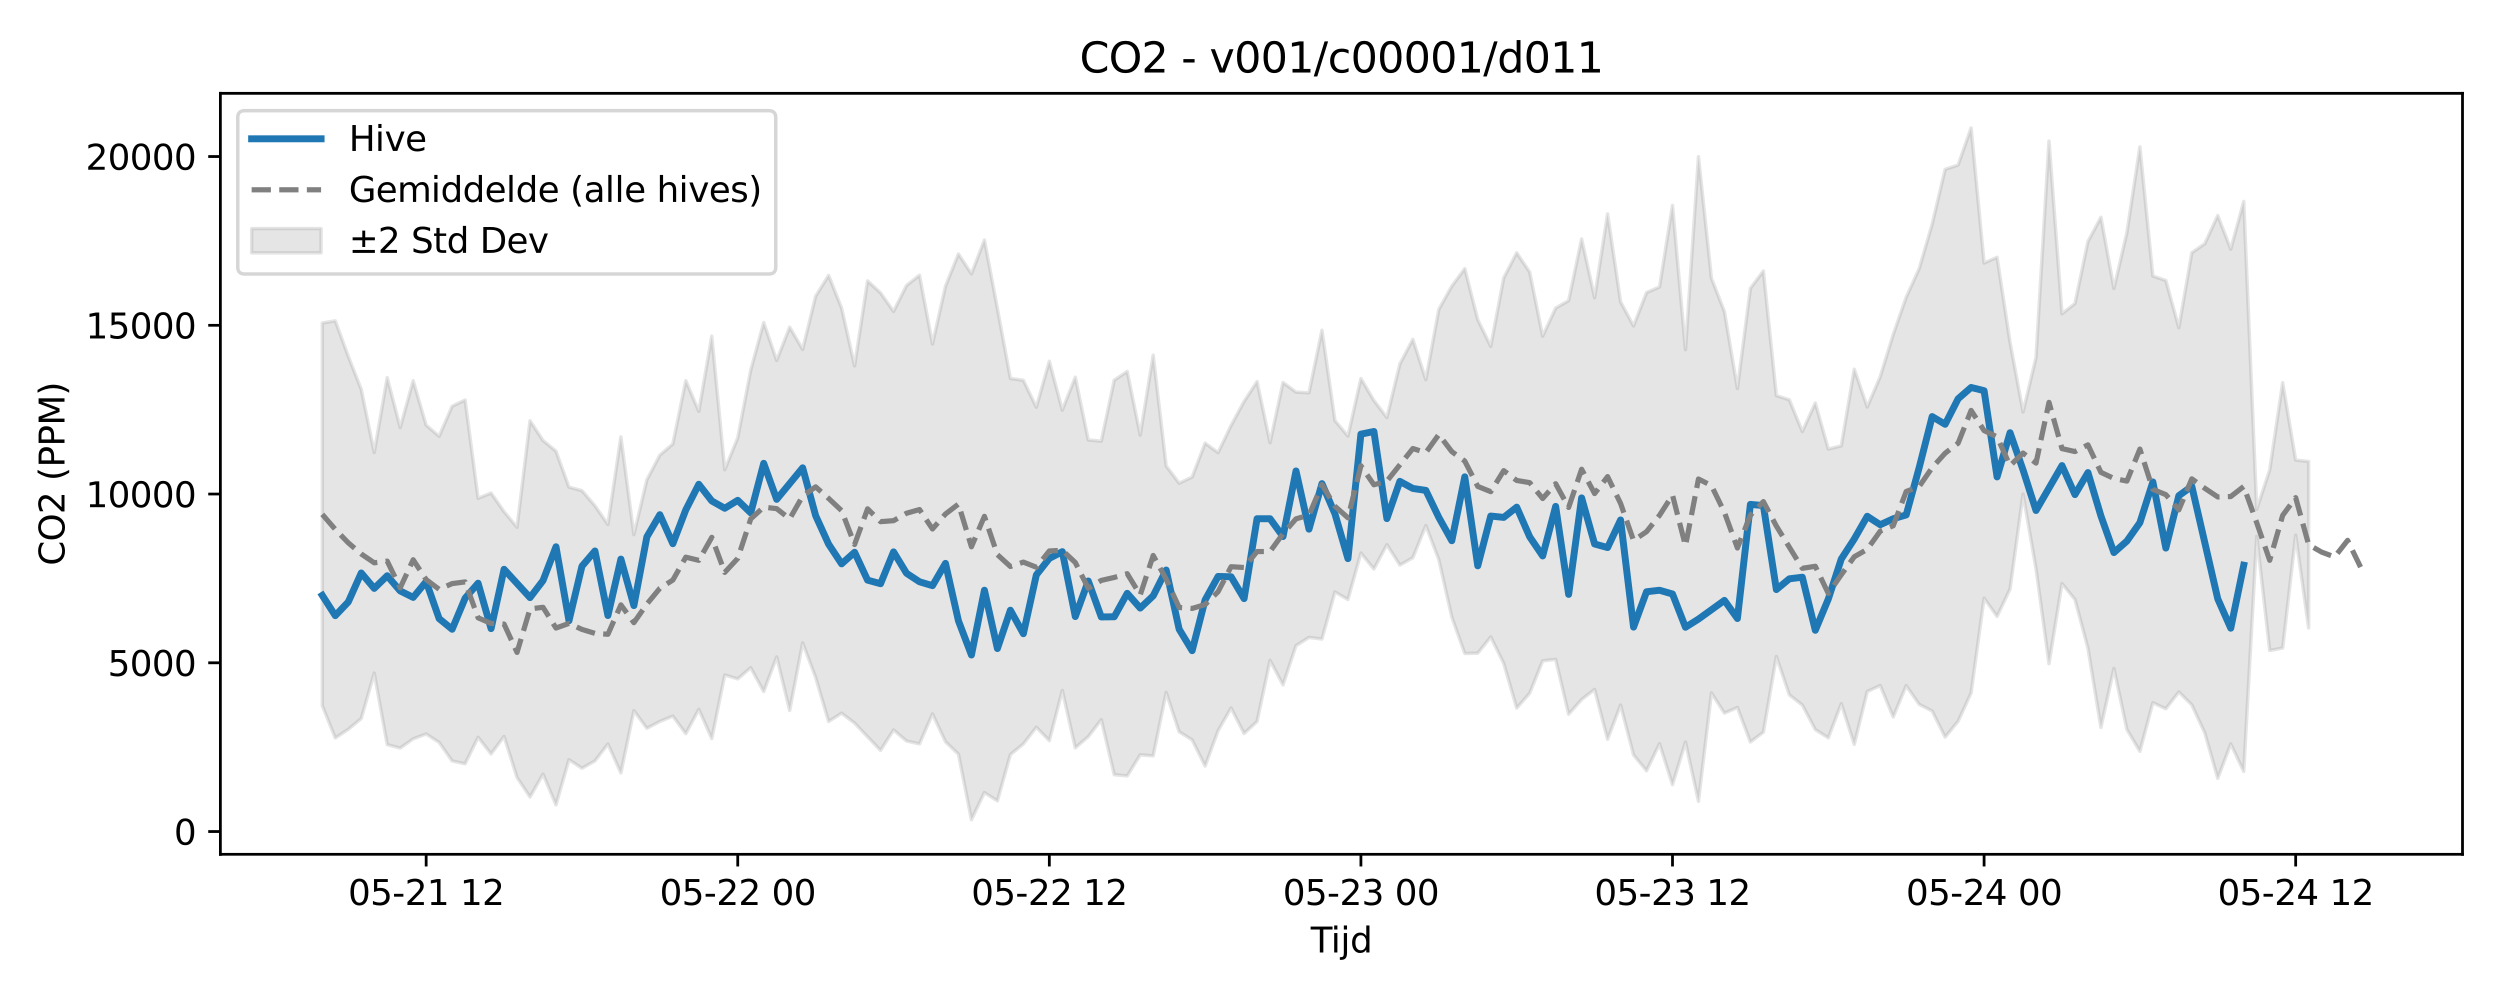 <?xml version="1.0" encoding="utf-8" standalone="no"?>
<!DOCTYPE svg PUBLIC "-//W3C//DTD SVG 1.1//EN"
  "http://www.w3.org/Graphics/SVG/1.1/DTD/svg11.dtd">
<svg xmlns:xlink="http://www.w3.org/1999/xlink" width="720pt" height="288pt" viewBox="0 0 720 288" xmlns="http://www.w3.org/2000/svg" version="1.1">
 <defs>
  <style type="text/css">*{stroke-linejoin: round; stroke-linecap: butt}</style>
 </defs>
 <g id="figure_1">
  <g id="patch_1">
   <path d="M 0 288 
L 720 288 
L 720 0 
L 0 0 
z
" style="fill: #ffffff"/>
  </g>
  <g id="axes_1">
   <g id="patch_2">
    <path d="M 63.47 246.04 
L 709.2 246.04 
L 709.2 26.88 
L 63.47 26.88 
z
" style="fill: #ffffff"/>
   </g>
   <g id="FillBetweenPolyCollection_1">
    <defs>
     <path id="m63f6519468" d="M 92.821 -194.973 
L 92.821 -84.756 
L 96.56 -75.468 
L 100.299 -77.952 
L 104.038 -81.058 
L 107.777 -94.149 
L 111.516 -73.542 
L 115.256 -72.555 
L 118.995 -75.218 
L 122.734 -76.604 
L 126.473 -74.199 
L 130.212 -68.845 
L 133.951 -68.032 
L 137.69 -75.665 
L 141.429 -70.867 
L 145.168 -75.906 
L 148.907 -64.073 
L 152.646 -58.462 
L 156.385 -65.054 
L 160.124 -56.195 
L 163.863 -69.205 
L 167.602 -66.748 
L 171.341 -68.847 
L 175.08 -73.712 
L 178.819 -65.401 
L 182.558 -83.332 
L 186.297 -78.259 
L 190.036 -80.224 
L 193.775 -81.755 
L 197.514 -76.712 
L 201.253 -83.704 
L 204.992 -75.28 
L 208.731 -93.603 
L 212.47 -92.474 
L 216.209 -95.704 
L 219.948 -88.832 
L 223.687 -98.805 
L 227.426 -83.381 
L 231.165 -102.851 
L 234.904 -92.892 
L 238.643 -80.215 
L 242.382 -82.6 
L 246.121 -79.746 
L 249.861 -75.806 
L 253.6 -71.879 
L 257.339 -77.77 
L 261.078 -74.588 
L 264.817 -73.757 
L 268.556 -82.393 
L 272.295 -74.367 
L 276.034 -70.794 
L 279.773 -51.922 
L 283.512 -59.736 
L 287.251 -57.352 
L 290.99 -70.682 
L 294.729 -73.752 
L 298.468 -78.546 
L 302.207 -74.696 
L 305.946 -89.16 
L 309.685 -72.623 
L 313.424 -75.848 
L 317.163 -80.729 
L 320.902 -64.885 
L 324.641 -64.534 
L 328.38 -70.606 
L 332.119 -70.311 
L 335.858 -88.585 
L 339.597 -77.234 
L 343.336 -74.918 
L 347.075 -67.379 
L 350.814 -77.561 
L 354.553 -84.107 
L 358.292 -76.758 
L 362.031 -80.193 
L 365.77 -97.823 
L 369.509 -90.753 
L 373.248 -102.062 
L 376.987 -104.413 
L 380.726 -103.967 
L 384.465 -117.516 
L 388.205 -115.334 
L 391.944 -128.72 
L 395.683 -124.115 
L 399.422 -131.13 
L 403.161 -125.253 
L 406.9 -127.374 
L 410.639 -136.649 
L 414.378 -126.833 
L 418.117 -110.297 
L 421.856 -99.789 
L 425.595 -99.887 
L 429.334 -104.56 
L 433.073 -96.937 
L 436.812 -84.067 
L 440.551 -88.368 
L 444.29 -97.671 
L 448.029 -98.095 
L 451.768 -82.301 
L 455.507 -86.532 
L 459.246 -89.443 
L 462.985 -75.077 
L 466.724 -84.943 
L 470.463 -70.569 
L 474.202 -66.021 
L 477.941 -73.811 
L 481.68 -61.994 
L 485.419 -74.276 
L 489.158 -57.217 
L 492.897 -88.426 
L 496.636 -82.622 
L 500.375 -84.246 
L 504.114 -74.307 
L 507.853 -77.131 
L 511.592 -98.934 
L 515.331 -87.881 
L 519.07 -84.935 
L 522.809 -77.892 
L 526.549 -75.486 
L 530.288 -85.343 
L 534.027 -73.614 
L 537.766 -88.835 
L 541.505 -90.568 
L 545.244 -81.504 
L 548.983 -90.526 
L 552.722 -85.151 
L 556.461 -83.223 
L 560.2 -75.711 
L 563.939 -80.262 
L 567.678 -88.435 
L 571.417 -115.727 
L 575.156 -110.481 
L 578.895 -118.349 
L 582.634 -145.697 
L 586.373 -124.224 
L 590.112 -96.854 
L 593.851 -119.948 
L 597.59 -115.328 
L 601.329 -101.324 
L 605.068 -78.5 
L 608.807 -95.487 
L 612.546 -77.907 
L 616.285 -71.615 
L 620.024 -85.613 
L 623.763 -83.876 
L 627.502 -88.714 
L 631.241 -84.982 
L 634.98 -76.927 
L 638.719 -63.832 
L 642.458 -73.745 
L 646.197 -65.823 
L 649.936 -133.542 
L 653.675 -100.646 
L 657.414 -101.374 
L 661.154 -133.858 
L 664.893 -107.131 
L 664.893 -155.112 
L 664.893 -155.112 
L 661.154 -155.484 
L 657.414 -177.791 
L 653.675 -152.628 
L 649.936 -141.335 
L 646.197 -229.975 
L 642.458 -216.24 
L 638.719 -225.922 
L 634.98 -217.811 
L 631.241 -215.208 
L 627.502 -193.611 
L 623.763 -207.219 
L 620.024 -208.5 
L 616.285 -245.71 
L 612.546 -220.992 
L 608.807 -204.922 
L 605.068 -225.43 
L 601.329 -218.44 
L 597.59 -200.582 
L 593.851 -197.637 
L 590.112 -247.381 
L 586.373 -185.048 
L 582.634 -169.343 
L 578.895 -189.403 
L 575.156 -213.897 
L 571.417 -212.252 
L 567.678 -251.158 
L 563.939 -240.471 
L 560.2 -239.238 
L 556.461 -223.418 
L 552.722 -210.61 
L 548.983 -202.378 
L 545.244 -191.649 
L 541.505 -179.508 
L 537.766 -170.775 
L 534.027 -181.683 
L 530.288 -159.59 
L 526.549 -158.675 
L 522.809 -171.934 
L 519.07 -163.715 
L 515.331 -172.85 
L 511.592 -174.068 
L 507.853 -209.95 
L 504.114 -204.952 
L 500.375 -176.105 
L 496.636 -198.254 
L 492.897 -207.861 
L 489.158 -242.881 
L 485.419 -187.279 
L 481.68 -228.859 
L 477.941 -205.356 
L 474.202 -203.739 
L 470.463 -194.116 
L 466.724 -201.096 
L 462.985 -226.389 
L 459.246 -202.268 
L 455.507 -219.178 
L 451.768 -201.416 
L 448.029 -199.268 
L 444.29 -191.182 
L 440.551 -209.63 
L 436.812 -215.194 
L 433.073 -207.966 
L 429.334 -188.249 
L 425.595 -195.934 
L 421.856 -210.632 
L 418.117 -205.586 
L 414.378 -198.877 
L 410.639 -178.644 
L 406.9 -190.266 
L 403.161 -183.154 
L 399.422 -167.751 
L 395.683 -172.658 
L 391.944 -178.978 
L 388.205 -162.413 
L 384.465 -166.862 
L 380.726 -192.885 
L 376.987 -174.883 
L 373.248 -175.073 
L 369.509 -177.836 
L 365.77 -160.501 
L 362.031 -178.107 
L 358.292 -172.365 
L 354.553 -165.47 
L 350.814 -157.635 
L 347.075 -160.382 
L 343.336 -150.612 
L 339.597 -148.842 
L 335.858 -153.807 
L 332.119 -185.73 
L 328.38 -162.692 
L 324.641 -181.012 
L 320.902 -178.515 
L 317.163 -160.952 
L 313.424 -161.293 
L 309.685 -179.355 
L 305.946 -169.874 
L 302.207 -183.955 
L 298.468 -170.736 
L 294.729 -178.473 
L 290.99 -179.017 
L 287.251 -199.168 
L 283.512 -218.86 
L 279.773 -209.129 
L 276.034 -214.854 
L 272.295 -205.565 
L 268.556 -188.914 
L 264.817 -208.742 
L 261.078 -205.779 
L 257.339 -198.317 
L 253.6 -203.648 
L 249.861 -207.104 
L 246.121 -182.628 
L 242.382 -199.283 
L 238.643 -208.687 
L 234.904 -202.689 
L 231.165 -187.372 
L 227.426 -193.764 
L 223.687 -184.204 
L 219.948 -195.085 
L 216.209 -181.394 
L 212.47 -161.899 
L 208.731 -152.706 
L 204.992 -191.201 
L 201.253 -169.536 
L 197.514 -178.365 
L 193.775 -160.133 
L 190.036 -156.906 
L 186.297 -149.807 
L 182.558 -134.011 
L 178.819 -162.186 
L 175.08 -136.946 
L 171.341 -142.347 
L 167.602 -146.705 
L 163.863 -147.706 
L 160.124 -158.059 
L 156.385 -161.144 
L 152.646 -166.823 
L 148.907 -136.149 
L 145.168 -140.635 
L 141.429 -146.012 
L 137.69 -144.485 
L 133.951 -172.794 
L 130.212 -171.001 
L 126.473 -162.354 
L 122.734 -165.541 
L 118.995 -178.362 
L 115.256 -164.849 
L 111.516 -179.256 
L 107.777 -157.674 
L 104.038 -175.871 
L 100.299 -185.392 
L 96.56 -195.61 
L 92.821 -194.973 
z
" style="stroke: #808080; stroke-opacity: 0.2"/>
    </defs>
    <g clip-path="url(#p4abcf467e9)">
     <use xlink:href="#m63f6519468" x="0" y="288" style="fill: #808080; fill-opacity: 0.2; stroke: #808080; stroke-opacity: 0.2"/>
    </g>
   </g>
   <g id="matplotlib.axis_1">
    <g id="xtick_1">
     <g id="line2d_1">
      <defs>
       <path id="m2a7622003c" d="M 0 0 
L 0 3.5 
" style="stroke: #000000; stroke-width: 0.8"/>
      </defs>
      <g>
       <use xlink:href="#m2a7622003c" x="122.734" y="246.04" style="stroke: #000000; stroke-width: 0.8"/>
      </g>
     </g>
     <g id="text_1">
      <!-- 05-21 12 -->
      <g transform="translate(100.253 260.638) scale(0.1 -0.1)">
       <defs>
        <path id="DejaVuSans-30" d="M 2034 4250 
Q 1547 4250 1301 3770 
Q 1056 3291 1056 2328 
Q 1056 1369 1301 889 
Q 1547 409 2034 409 
Q 2525 409 2770 889 
Q 3016 1369 3016 2328 
Q 3016 3291 2770 3770 
Q 2525 4250 2034 4250 
z
M 2034 4750 
Q 2819 4750 3233 4129 
Q 3647 3509 3647 2328 
Q 3647 1150 3233 529 
Q 2819 -91 2034 -91 
Q 1250 -91 836 529 
Q 422 1150 422 2328 
Q 422 3509 836 4129 
Q 1250 4750 2034 4750 
z
" transform="scale(0.016)"/>
        <path id="DejaVuSans-35" d="M 691 4666 
L 3169 4666 
L 3169 4134 
L 1269 4134 
L 1269 2991 
Q 1406 3038 1543 3061 
Q 1681 3084 1819 3084 
Q 2600 3084 3056 2656 
Q 3513 2228 3513 1497 
Q 3513 744 3044 326 
Q 2575 -91 1722 -91 
Q 1428 -91 1123 -41 
Q 819 9 494 109 
L 494 744 
Q 775 591 1075 516 
Q 1375 441 1709 441 
Q 2250 441 2565 725 
Q 2881 1009 2881 1497 
Q 2881 1984 2565 2268 
Q 2250 2553 1709 2553 
Q 1456 2553 1204 2497 
Q 953 2441 691 2322 
L 691 4666 
z
" transform="scale(0.016)"/>
        <path id="DejaVuSans-2d" d="M 313 2009 
L 1997 2009 
L 1997 1497 
L 313 1497 
L 313 2009 
z
" transform="scale(0.016)"/>
        <path id="DejaVuSans-32" d="M 1228 531 
L 3431 531 
L 3431 0 
L 469 0 
L 469 531 
Q 828 903 1448 1529 
Q 2069 2156 2228 2338 
Q 2531 2678 2651 2914 
Q 2772 3150 2772 3378 
Q 2772 3750 2511 3984 
Q 2250 4219 1831 4219 
Q 1534 4219 1204 4116 
Q 875 4013 500 3803 
L 500 4441 
Q 881 4594 1212 4672 
Q 1544 4750 1819 4750 
Q 2544 4750 2975 4387 
Q 3406 4025 3406 3419 
Q 3406 3131 3298 2873 
Q 3191 2616 2906 2266 
Q 2828 2175 2409 1742 
Q 1991 1309 1228 531 
z
" transform="scale(0.016)"/>
        <path id="DejaVuSans-31" d="M 794 531 
L 1825 531 
L 1825 4091 
L 703 3866 
L 703 4441 
L 1819 4666 
L 2450 4666 
L 2450 531 
L 3481 531 
L 3481 0 
L 794 0 
L 794 531 
z
" transform="scale(0.016)"/>
        <path id="DejaVuSans-20" transform="scale(0.016)"/>
       </defs>
       <use xlink:href="#DejaVuSans-30"/>
       <use xlink:href="#DejaVuSans-35" transform="translate(63.623 0)"/>
       <use xlink:href="#DejaVuSans-2d" transform="translate(127.246 0)"/>
       <use xlink:href="#DejaVuSans-32" transform="translate(163.33 0)"/>
       <use xlink:href="#DejaVuSans-31" transform="translate(226.953 0)"/>
       <use xlink:href="#DejaVuSans-20" transform="translate(290.576 0)"/>
       <use xlink:href="#DejaVuSans-31" transform="translate(322.363 0)"/>
       <use xlink:href="#DejaVuSans-32" transform="translate(385.986 0)"/>
      </g>
     </g>
    </g>
    <g id="xtick_2">
     <g id="line2d_2">
      <g>
       <use xlink:href="#m2a7622003c" x="212.47" y="246.04" style="stroke: #000000; stroke-width: 0.8"/>
      </g>
     </g>
     <g id="text_2">
      <!-- 05-22 00 -->
      <g transform="translate(189.99 260.638) scale(0.1 -0.1)">
       <use xlink:href="#DejaVuSans-30"/>
       <use xlink:href="#DejaVuSans-35" transform="translate(63.623 0)"/>
       <use xlink:href="#DejaVuSans-2d" transform="translate(127.246 0)"/>
       <use xlink:href="#DejaVuSans-32" transform="translate(163.33 0)"/>
       <use xlink:href="#DejaVuSans-32" transform="translate(226.953 0)"/>
       <use xlink:href="#DejaVuSans-20" transform="translate(290.576 0)"/>
       <use xlink:href="#DejaVuSans-30" transform="translate(322.363 0)"/>
       <use xlink:href="#DejaVuSans-30" transform="translate(385.986 0)"/>
      </g>
     </g>
    </g>
    <g id="xtick_3">
     <g id="line2d_3">
      <g>
       <use xlink:href="#m2a7622003c" x="302.207" y="246.04" style="stroke: #000000; stroke-width: 0.8"/>
      </g>
     </g>
     <g id="text_3">
      <!-- 05-22 12 -->
      <g transform="translate(279.726 260.638) scale(0.1 -0.1)">
       <use xlink:href="#DejaVuSans-30"/>
       <use xlink:href="#DejaVuSans-35" transform="translate(63.623 0)"/>
       <use xlink:href="#DejaVuSans-2d" transform="translate(127.246 0)"/>
       <use xlink:href="#DejaVuSans-32" transform="translate(163.33 0)"/>
       <use xlink:href="#DejaVuSans-32" transform="translate(226.953 0)"/>
       <use xlink:href="#DejaVuSans-20" transform="translate(290.576 0)"/>
       <use xlink:href="#DejaVuSans-31" transform="translate(322.363 0)"/>
       <use xlink:href="#DejaVuSans-32" transform="translate(385.986 0)"/>
      </g>
     </g>
    </g>
    <g id="xtick_4">
     <g id="line2d_4">
      <g>
       <use xlink:href="#m2a7622003c" x="391.944" y="246.04" style="stroke: #000000; stroke-width: 0.8"/>
      </g>
     </g>
     <g id="text_4">
      <!-- 05-23 00 -->
      <g transform="translate(369.463 260.638) scale(0.1 -0.1)">
       <defs>
        <path id="DejaVuSans-33" d="M 2597 2516 
Q 3050 2419 3304 2112 
Q 3559 1806 3559 1356 
Q 3559 666 3084 287 
Q 2609 -91 1734 -91 
Q 1441 -91 1130 -33 
Q 819 25 488 141 
L 488 750 
Q 750 597 1062 519 
Q 1375 441 1716 441 
Q 2309 441 2620 675 
Q 2931 909 2931 1356 
Q 2931 1769 2642 2001 
Q 2353 2234 1838 2234 
L 1294 2234 
L 1294 2753 
L 1863 2753 
Q 2328 2753 2575 2939 
Q 2822 3125 2822 3475 
Q 2822 3834 2567 4026 
Q 2313 4219 1838 4219 
Q 1578 4219 1281 4162 
Q 984 4106 628 3988 
L 628 4550 
Q 988 4650 1302 4700 
Q 1616 4750 1894 4750 
Q 2613 4750 3031 4423 
Q 3450 4097 3450 3541 
Q 3450 3153 3228 2886 
Q 3006 2619 2597 2516 
z
" transform="scale(0.016)"/>
       </defs>
       <use xlink:href="#DejaVuSans-30"/>
       <use xlink:href="#DejaVuSans-35" transform="translate(63.623 0)"/>
       <use xlink:href="#DejaVuSans-2d" transform="translate(127.246 0)"/>
       <use xlink:href="#DejaVuSans-32" transform="translate(163.33 0)"/>
       <use xlink:href="#DejaVuSans-33" transform="translate(226.953 0)"/>
       <use xlink:href="#DejaVuSans-20" transform="translate(290.576 0)"/>
       <use xlink:href="#DejaVuSans-30" transform="translate(322.363 0)"/>
       <use xlink:href="#DejaVuSans-30" transform="translate(385.986 0)"/>
      </g>
     </g>
    </g>
    <g id="xtick_5">
     <g id="line2d_5">
      <g>
       <use xlink:href="#m2a7622003c" x="481.68" y="246.04" style="stroke: #000000; stroke-width: 0.8"/>
      </g>
     </g>
     <g id="text_5">
      <!-- 05-23 12 -->
      <g transform="translate(459.2 260.638) scale(0.1 -0.1)">
       <use xlink:href="#DejaVuSans-30"/>
       <use xlink:href="#DejaVuSans-35" transform="translate(63.623 0)"/>
       <use xlink:href="#DejaVuSans-2d" transform="translate(127.246 0)"/>
       <use xlink:href="#DejaVuSans-32" transform="translate(163.33 0)"/>
       <use xlink:href="#DejaVuSans-33" transform="translate(226.953 0)"/>
       <use xlink:href="#DejaVuSans-20" transform="translate(290.576 0)"/>
       <use xlink:href="#DejaVuSans-31" transform="translate(322.363 0)"/>
       <use xlink:href="#DejaVuSans-32" transform="translate(385.986 0)"/>
      </g>
     </g>
    </g>
    <g id="xtick_6">
     <g id="line2d_6">
      <g>
       <use xlink:href="#m2a7622003c" x="571.417" y="246.04" style="stroke: #000000; stroke-width: 0.8"/>
      </g>
     </g>
     <g id="text_6">
      <!-- 05-24 00 -->
      <g transform="translate(548.936 260.638) scale(0.1 -0.1)">
       <defs>
        <path id="DejaVuSans-34" d="M 2419 4116 
L 825 1625 
L 2419 1625 
L 2419 4116 
z
M 2253 4666 
L 3047 4666 
L 3047 1625 
L 3713 1625 
L 3713 1100 
L 3047 1100 
L 3047 0 
L 2419 0 
L 2419 1100 
L 313 1100 
L 313 1709 
L 2253 4666 
z
" transform="scale(0.016)"/>
       </defs>
       <use xlink:href="#DejaVuSans-30"/>
       <use xlink:href="#DejaVuSans-35" transform="translate(63.623 0)"/>
       <use xlink:href="#DejaVuSans-2d" transform="translate(127.246 0)"/>
       <use xlink:href="#DejaVuSans-32" transform="translate(163.33 0)"/>
       <use xlink:href="#DejaVuSans-34" transform="translate(226.953 0)"/>
       <use xlink:href="#DejaVuSans-20" transform="translate(290.576 0)"/>
       <use xlink:href="#DejaVuSans-30" transform="translate(322.363 0)"/>
       <use xlink:href="#DejaVuSans-30" transform="translate(385.986 0)"/>
      </g>
     </g>
    </g>
    <g id="xtick_7">
     <g id="line2d_7">
      <g>
       <use xlink:href="#m2a7622003c" x="661.154" y="246.04" style="stroke: #000000; stroke-width: 0.8"/>
      </g>
     </g>
     <g id="text_7">
      <!-- 05-24 12 -->
      <g transform="translate(638.673 260.638) scale(0.1 -0.1)">
       <use xlink:href="#DejaVuSans-30"/>
       <use xlink:href="#DejaVuSans-35" transform="translate(63.623 0)"/>
       <use xlink:href="#DejaVuSans-2d" transform="translate(127.246 0)"/>
       <use xlink:href="#DejaVuSans-32" transform="translate(163.33 0)"/>
       <use xlink:href="#DejaVuSans-34" transform="translate(226.953 0)"/>
       <use xlink:href="#DejaVuSans-20" transform="translate(290.576 0)"/>
       <use xlink:href="#DejaVuSans-31" transform="translate(322.363 0)"/>
       <use xlink:href="#DejaVuSans-32" transform="translate(385.986 0)"/>
      </g>
     </g>
    </g>
    <g id="text_8">
     <!-- Tijd -->
     <g transform="translate(377.485 274.317) scale(0.1 -0.1)">
      <defs>
       <path id="DejaVuSans-54" d="M -19 4666 
L 3928 4666 
L 3928 4134 
L 2272 4134 
L 2272 0 
L 1638 0 
L 1638 4134 
L -19 4134 
L -19 4666 
z
" transform="scale(0.016)"/>
       <path id="DejaVuSans-69" d="M 603 3500 
L 1178 3500 
L 1178 0 
L 603 0 
L 603 3500 
z
M 603 4863 
L 1178 4863 
L 1178 4134 
L 603 4134 
L 603 4863 
z
" transform="scale(0.016)"/>
       <path id="DejaVuSans-6a" d="M 603 3500 
L 1178 3500 
L 1178 -63 
Q 1178 -731 923 -1031 
Q 669 -1331 103 -1331 
L -116 -1331 
L -116 -844 
L 38 -844 
Q 366 -844 484 -692 
Q 603 -541 603 -63 
L 603 3500 
z
M 603 4863 
L 1178 4863 
L 1178 4134 
L 603 4134 
L 603 4863 
z
" transform="scale(0.016)"/>
       <path id="DejaVuSans-64" d="M 2906 2969 
L 2906 4863 
L 3481 4863 
L 3481 0 
L 2906 0 
L 2906 525 
Q 2725 213 2448 61 
Q 2172 -91 1784 -91 
Q 1150 -91 751 415 
Q 353 922 353 1747 
Q 353 2572 751 3078 
Q 1150 3584 1784 3584 
Q 2172 3584 2448 3432 
Q 2725 3281 2906 2969 
z
M 947 1747 
Q 947 1113 1208 752 
Q 1469 391 1925 391 
Q 2381 391 2643 752 
Q 2906 1113 2906 1747 
Q 2906 2381 2643 2742 
Q 2381 3103 1925 3103 
Q 1469 3103 1208 2742 
Q 947 2381 947 1747 
z
" transform="scale(0.016)"/>
      </defs>
      <use xlink:href="#DejaVuSans-54"/>
      <use xlink:href="#DejaVuSans-69" transform="translate(57.959 0)"/>
      <use xlink:href="#DejaVuSans-6a" transform="translate(85.742 0)"/>
      <use xlink:href="#DejaVuSans-64" transform="translate(113.525 0)"/>
     </g>
    </g>
   </g>
   <g id="matplotlib.axis_2">
    <g id="ytick_1">
     <g id="line2d_8">
      <defs>
       <path id="m047c7b1f26" d="M 0 0 
L -3.5 0 
" style="stroke: #000000; stroke-width: 0.8"/>
      </defs>
      <g>
       <use xlink:href="#m047c7b1f26" x="63.47" y="239.479" style="stroke: #000000; stroke-width: 0.8"/>
      </g>
     </g>
     <g id="text_9">
      <!-- 0 -->
      <g transform="translate(50.108 243.278) scale(0.1 -0.1)">
       <use xlink:href="#DejaVuSans-30"/>
      </g>
     </g>
    </g>
    <g id="ytick_2">
     <g id="line2d_9">
      <g>
       <use xlink:href="#m047c7b1f26" x="63.47" y="190.881" style="stroke: #000000; stroke-width: 0.8"/>
      </g>
     </g>
     <g id="text_10">
      <!-- 5000 -->
      <g transform="translate(31.02 194.68) scale(0.1 -0.1)">
       <use xlink:href="#DejaVuSans-35"/>
       <use xlink:href="#DejaVuSans-30" transform="translate(63.623 0)"/>
       <use xlink:href="#DejaVuSans-30" transform="translate(127.246 0)"/>
       <use xlink:href="#DejaVuSans-30" transform="translate(190.869 0)"/>
      </g>
     </g>
    </g>
    <g id="ytick_3">
     <g id="line2d_10">
      <g>
       <use xlink:href="#m047c7b1f26" x="63.47" y="142.283" style="stroke: #000000; stroke-width: 0.8"/>
      </g>
     </g>
     <g id="text_11">
      <!-- 10000 -->
      <g transform="translate(24.657 146.082) scale(0.1 -0.1)">
       <use xlink:href="#DejaVuSans-31"/>
       <use xlink:href="#DejaVuSans-30" transform="translate(63.623 0)"/>
       <use xlink:href="#DejaVuSans-30" transform="translate(127.246 0)"/>
       <use xlink:href="#DejaVuSans-30" transform="translate(190.869 0)"/>
       <use xlink:href="#DejaVuSans-30" transform="translate(254.492 0)"/>
      </g>
     </g>
    </g>
    <g id="ytick_4">
     <g id="line2d_11">
      <g>
       <use xlink:href="#m047c7b1f26" x="63.47" y="93.684" style="stroke: #000000; stroke-width: 0.8"/>
      </g>
     </g>
     <g id="text_12">
      <!-- 15000 -->
      <g transform="translate(24.657 97.484) scale(0.1 -0.1)">
       <use xlink:href="#DejaVuSans-31"/>
       <use xlink:href="#DejaVuSans-35" transform="translate(63.623 0)"/>
       <use xlink:href="#DejaVuSans-30" transform="translate(127.246 0)"/>
       <use xlink:href="#DejaVuSans-30" transform="translate(190.869 0)"/>
       <use xlink:href="#DejaVuSans-30" transform="translate(254.492 0)"/>
      </g>
     </g>
    </g>
    <g id="ytick_5">
     <g id="line2d_12">
      <g>
       <use xlink:href="#m047c7b1f26" x="63.47" y="45.086" style="stroke: #000000; stroke-width: 0.8"/>
      </g>
     </g>
     <g id="text_13">
      <!-- 20000 -->
      <g transform="translate(24.657 48.885) scale(0.1 -0.1)">
       <use xlink:href="#DejaVuSans-32"/>
       <use xlink:href="#DejaVuSans-30" transform="translate(63.623 0)"/>
       <use xlink:href="#DejaVuSans-30" transform="translate(127.246 0)"/>
       <use xlink:href="#DejaVuSans-30" transform="translate(190.869 0)"/>
       <use xlink:href="#DejaVuSans-30" transform="translate(254.492 0)"/>
      </g>
     </g>
    </g>
    <g id="text_14">
     <!-- CO2 (PPM) -->
     <g transform="translate(18.578 162.903) rotate(-90) scale(0.1 -0.1)">
      <defs>
       <path id="DejaVuSans-43" d="M 4122 4306 
L 4122 3641 
Q 3803 3938 3442 4084 
Q 3081 4231 2675 4231 
Q 1875 4231 1450 3742 
Q 1025 3253 1025 2328 
Q 1025 1406 1450 917 
Q 1875 428 2675 428 
Q 3081 428 3442 575 
Q 3803 722 4122 1019 
L 4122 359 
Q 3791 134 3420 21 
Q 3050 -91 2638 -91 
Q 1578 -91 968 557 
Q 359 1206 359 2328 
Q 359 3453 968 4101 
Q 1578 4750 2638 4750 
Q 3056 4750 3426 4639 
Q 3797 4528 4122 4306 
z
" transform="scale(0.016)"/>
       <path id="DejaVuSans-4f" d="M 2522 4238 
Q 1834 4238 1429 3725 
Q 1025 3213 1025 2328 
Q 1025 1447 1429 934 
Q 1834 422 2522 422 
Q 3209 422 3611 934 
Q 4013 1447 4013 2328 
Q 4013 3213 3611 3725 
Q 3209 4238 2522 4238 
z
M 2522 4750 
Q 3503 4750 4090 4092 
Q 4678 3434 4678 2328 
Q 4678 1225 4090 567 
Q 3503 -91 2522 -91 
Q 1538 -91 948 565 
Q 359 1222 359 2328 
Q 359 3434 948 4092 
Q 1538 4750 2522 4750 
z
" transform="scale(0.016)"/>
       <path id="DejaVuSans-28" d="M 1984 4856 
Q 1566 4138 1362 3434 
Q 1159 2731 1159 2009 
Q 1159 1288 1364 580 
Q 1569 -128 1984 -844 
L 1484 -844 
Q 1016 -109 783 600 
Q 550 1309 550 2009 
Q 550 2706 781 3412 
Q 1013 4119 1484 4856 
L 1984 4856 
z
" transform="scale(0.016)"/>
       <path id="DejaVuSans-50" d="M 1259 4147 
L 1259 2394 
L 2053 2394 
Q 2494 2394 2734 2622 
Q 2975 2850 2975 3272 
Q 2975 3691 2734 3919 
Q 2494 4147 2053 4147 
L 1259 4147 
z
M 628 4666 
L 2053 4666 
Q 2838 4666 3239 4311 
Q 3641 3956 3641 3272 
Q 3641 2581 3239 2228 
Q 2838 1875 2053 1875 
L 1259 1875 
L 1259 0 
L 628 0 
L 628 4666 
z
" transform="scale(0.016)"/>
       <path id="DejaVuSans-4d" d="M 628 4666 
L 1569 4666 
L 2759 1491 
L 3956 4666 
L 4897 4666 
L 4897 0 
L 4281 0 
L 4281 4097 
L 3078 897 
L 2444 897 
L 1241 4097 
L 1241 0 
L 628 0 
L 628 4666 
z
" transform="scale(0.016)"/>
       <path id="DejaVuSans-29" d="M 513 4856 
L 1013 4856 
Q 1481 4119 1714 3412 
Q 1947 2706 1947 2009 
Q 1947 1309 1714 600 
Q 1481 -109 1013 -844 
L 513 -844 
Q 928 -128 1133 580 
Q 1338 1288 1338 2009 
Q 1338 2731 1133 3434 
Q 928 4138 513 4856 
z
" transform="scale(0.016)"/>
      </defs>
      <use xlink:href="#DejaVuSans-43"/>
      <use xlink:href="#DejaVuSans-4f" transform="translate(69.824 0)"/>
      <use xlink:href="#DejaVuSans-32" transform="translate(148.535 0)"/>
      <use xlink:href="#DejaVuSans-20" transform="translate(212.158 0)"/>
      <use xlink:href="#DejaVuSans-28" transform="translate(243.945 0)"/>
      <use xlink:href="#DejaVuSans-50" transform="translate(282.959 0)"/>
      <use xlink:href="#DejaVuSans-50" transform="translate(343.262 0)"/>
      <use xlink:href="#DejaVuSans-4d" transform="translate(403.564 0)"/>
      <use xlink:href="#DejaVuSans-29" transform="translate(489.844 0)"/>
     </g>
    </g>
   </g>
   <g id="line2d_13">
    <path d="M 92.821 171.471 
L 96.56 177.309 
L 100.299 173.369 
L 104.038 165.017 
L 107.777 169.456 
L 111.516 165.817 
L 115.256 170.188 
L 118.995 172.048 
L 122.734 167.505 
L 126.473 178.164 
L 130.212 181.224 
L 133.951 172.278 
L 137.69 167.965 
L 141.429 181.038 
L 145.168 163.958 
L 152.646 172.109 
L 156.385 167.207 
L 160.124 157.475 
L 163.863 178.765 
L 167.602 163.063 
L 171.341 158.685 
L 175.08 177.27 
L 178.819 161.025 
L 182.558 174.409 
L 186.297 154.614 
L 190.036 148.234 
L 193.775 156.587 
L 197.514 146.825 
L 201.253 139.474 
L 204.992 144.269 
L 208.731 146.381 
L 212.47 144.091 
L 216.209 147.703 
L 219.948 133.438 
L 223.687 143.809 
L 231.165 134.735 
L 234.904 148.507 
L 238.643 156.72 
L 242.382 162.388 
L 246.121 159.052 
L 249.861 167.078 
L 253.6 168.108 
L 257.339 158.945 
L 261.078 165.095 
L 264.817 167.554 
L 268.556 168.668 
L 272.295 162.25 
L 276.034 178.809 
L 279.773 188.639 
L 283.512 169.984 
L 287.251 186.779 
L 290.99 175.744 
L 294.729 182.503 
L 298.468 165.565 
L 302.207 160.818 
L 305.946 158.884 
L 309.685 177.565 
L 313.424 167.327 
L 317.163 177.675 
L 320.902 177.633 
L 324.641 170.884 
L 328.38 175.125 
L 332.119 171.6 
L 335.858 164.176 
L 339.597 181.22 
L 343.336 187.392 
L 347.075 172.773 
L 350.814 166.018 
L 354.553 166.109 
L 358.292 172.401 
L 362.031 149.391 
L 365.77 149.394 
L 369.509 154.523 
L 373.248 135.638 
L 376.987 152.398 
L 380.726 139.292 
L 384.465 147.982 
L 388.205 160.88 
L 391.944 125.034 
L 395.683 124.269 
L 399.422 149.352 
L 403.161 138.628 
L 406.9 140.676 
L 410.639 141.23 
L 414.378 149.015 
L 418.117 155.725 
L 421.856 137.331 
L 425.595 162.956 
L 429.334 148.62 
L 433.073 149.009 
L 436.812 146.064 
L 440.551 154.601 
L 444.29 160.113 
L 448.029 145.845 
L 451.768 171.179 
L 455.507 143.397 
L 459.246 156.673 
L 462.985 157.695 
L 466.724 149.752 
L 470.463 180.607 
L 474.202 170.424 
L 477.941 169.993 
L 481.68 171.072 
L 485.419 180.651 
L 489.158 178.299 
L 496.636 172.914 
L 500.375 178.129 
L 504.114 145.262 
L 507.853 145.607 
L 511.592 169.794 
L 515.331 166.698 
L 519.07 166.238 
L 522.809 181.521 
L 526.549 172.525 
L 530.288 160.996 
L 534.027 155.229 
L 537.766 148.688 
L 541.505 151.124 
L 545.244 149.404 
L 548.983 148.299 
L 552.722 134.679 
L 556.461 119.976 
L 560.2 122.195 
L 563.939 114.847 
L 567.678 111.591 
L 571.417 112.524 
L 575.156 137.348 
L 578.895 124.625 
L 582.634 135.336 
L 586.373 147.023 
L 593.851 134.089 
L 597.59 142.441 
L 601.329 136.106 
L 605.068 148.6 
L 608.807 159.137 
L 612.546 155.832 
L 616.285 150.525 
L 620.024 138.8 
L 623.763 157.844 
L 627.502 142.759 
L 631.241 140.057 
L 638.719 172.482 
L 642.458 180.918 
L 646.197 162.781 
L 646.197 162.781 
" clip-path="url(#p4abcf467e9)" style="fill: none; stroke: #1f77b4; stroke-width: 2; stroke-linecap: square"/>
   </g>
   <g id="line2d_14">
    <path d="M 92.821 148.136 
L 96.56 152.461 
L 100.299 156.328 
L 104.038 159.536 
L 107.777 162.089 
L 111.516 161.601 
L 115.256 169.298 
L 118.995 161.21 
L 122.734 166.927 
L 126.473 169.723 
L 130.212 168.077 
L 133.951 167.587 
L 137.69 177.925 
L 141.429 179.561 
L 145.168 179.73 
L 148.907 187.889 
L 152.646 175.358 
L 156.385 174.901 
L 160.124 180.873 
L 163.863 179.544 
L 167.602 181.274 
L 171.341 182.403 
L 175.08 182.671 
L 178.819 174.206 
L 182.558 179.329 
L 186.297 173.967 
L 190.036 169.435 
L 193.775 167.056 
L 197.514 160.462 
L 201.253 161.38 
L 204.992 154.759 
L 208.731 164.846 
L 212.47 160.814 
L 216.209 149.451 
L 219.948 146.042 
L 223.687 146.495 
L 227.426 149.427 
L 231.165 142.889 
L 234.904 140.209 
L 238.643 143.549 
L 242.382 147.058 
L 246.121 156.813 
L 249.861 146.545 
L 253.6 150.237 
L 257.339 149.956 
L 261.078 147.816 
L 264.817 146.751 
L 268.556 152.346 
L 272.295 148.034 
L 276.034 145.176 
L 279.773 157.475 
L 283.512 148.702 
L 287.251 159.74 
L 290.99 163.151 
L 294.729 161.887 
L 298.468 163.359 
L 302.207 158.675 
L 305.946 158.483 
L 309.685 162.011 
L 313.424 169.43 
L 317.163 167.16 
L 320.902 166.3 
L 324.641 165.227 
L 328.38 171.351 
L 332.119 159.98 
L 335.858 166.804 
L 339.597 174.962 
L 343.336 175.235 
L 347.075 174.12 
L 350.814 170.402 
L 354.553 163.212 
L 358.292 163.439 
L 362.031 158.85 
L 365.77 158.838 
L 369.509 153.705 
L 373.248 149.433 
L 376.987 148.352 
L 380.726 139.574 
L 384.465 145.811 
L 388.205 149.126 
L 391.944 134.151 
L 395.683 139.614 
L 399.422 138.56 
L 406.9 129.18 
L 410.639 130.354 
L 414.378 125.145 
L 418.117 130.059 
L 421.856 132.79 
L 425.595 140.09 
L 429.334 141.596 
L 433.073 135.548 
L 436.812 138.37 
L 440.551 139.001 
L 444.29 143.574 
L 448.029 139.318 
L 451.768 146.141 
L 455.507 135.145 
L 459.246 142.144 
L 462.985 137.267 
L 466.724 144.98 
L 470.463 155.657 
L 474.202 153.12 
L 477.941 148.416 
L 481.68 142.574 
L 485.419 157.223 
L 489.158 137.951 
L 492.897 139.857 
L 496.636 147.562 
L 500.375 157.824 
L 504.114 148.37 
L 507.853 144.459 
L 511.592 151.499 
L 519.07 163.675 
L 522.809 163.087 
L 526.549 170.919 
L 530.288 165.534 
L 534.027 160.352 
L 537.766 158.195 
L 541.505 152.962 
L 545.244 151.423 
L 548.983 141.548 
L 552.722 140.12 
L 556.461 134.679 
L 560.2 130.526 
L 563.939 127.634 
L 567.678 118.203 
L 571.417 124.01 
L 575.156 125.811 
L 578.895 134.124 
L 582.634 130.48 
L 586.373 133.364 
L 590.112 115.883 
L 593.851 129.207 
L 597.59 130.045 
L 601.329 128.118 
L 605.068 136.035 
L 608.807 137.796 
L 612.546 138.551 
L 616.285 129.338 
L 620.024 140.944 
L 623.763 142.452 
L 627.502 146.838 
L 631.241 137.905 
L 634.98 140.631 
L 638.719 143.123 
L 642.458 143.007 
L 646.197 140.101 
L 649.936 150.561 
L 653.675 161.363 
L 657.414 148.417 
L 661.154 143.329 
L 664.893 156.878 
L 668.632 159.005 
L 672.371 160.4 
L 676.11 155.625 
L 679.849 163.331 
L 679.849 163.331 
" clip-path="url(#p4abcf467e9)" style="fill: none; stroke-dasharray: 5.55,2.4; stroke-dashoffset: 0; stroke: #808080; stroke-width: 1.5"/>
   </g>
   <g id="patch_3">
    <path d="M 63.47 246.04 
L 63.47 26.88 
" style="fill: none; stroke: #000000; stroke-width: 0.8; stroke-linejoin: miter; stroke-linecap: square"/>
   </g>
   <g id="patch_4">
    <path d="M 709.2 246.04 
L 709.2 26.88 
" style="fill: none; stroke: #000000; stroke-width: 0.8; stroke-linejoin: miter; stroke-linecap: square"/>
   </g>
   <g id="patch_5">
    <path d="M 63.47 246.04 
L 709.2 246.04 
" style="fill: none; stroke: #000000; stroke-width: 0.8; stroke-linejoin: miter; stroke-linecap: square"/>
   </g>
   <g id="patch_6">
    <path d="M 63.47 26.88 
L 709.2 26.88 
" style="fill: none; stroke: #000000; stroke-width: 0.8; stroke-linejoin: miter; stroke-linecap: square"/>
   </g>
   <g id="text_15">
    <!-- CO2 - v001/c00001/d011 -->
    <g transform="translate(310.932 20.88) scale(0.12 -0.12)">
     <defs>
      <path id="DejaVuSans-76" d="M 191 3500 
L 800 3500 
L 1894 563 
L 2988 3500 
L 3597 3500 
L 2284 0 
L 1503 0 
L 191 3500 
z
" transform="scale(0.016)"/>
      <path id="DejaVuSans-2f" d="M 1625 4666 
L 2156 4666 
L 531 -594 
L 0 -594 
L 1625 4666 
z
" transform="scale(0.016)"/>
      <path id="DejaVuSans-63" d="M 3122 3366 
L 3122 2828 
Q 2878 2963 2633 3030 
Q 2388 3097 2138 3097 
Q 1578 3097 1268 2742 
Q 959 2388 959 1747 
Q 959 1106 1268 751 
Q 1578 397 2138 397 
Q 2388 397 2633 464 
Q 2878 531 3122 666 
L 3122 134 
Q 2881 22 2623 -34 
Q 2366 -91 2075 -91 
Q 1284 -91 818 406 
Q 353 903 353 1747 
Q 353 2603 823 3093 
Q 1294 3584 2113 3584 
Q 2378 3584 2631 3529 
Q 2884 3475 3122 3366 
z
" transform="scale(0.016)"/>
     </defs>
     <use xlink:href="#DejaVuSans-43"/>
     <use xlink:href="#DejaVuSans-4f" transform="translate(69.824 0)"/>
     <use xlink:href="#DejaVuSans-32" transform="translate(148.535 0)"/>
     <use xlink:href="#DejaVuSans-20" transform="translate(212.158 0)"/>
     <use xlink:href="#DejaVuSans-2d" transform="translate(243.945 0)"/>
     <use xlink:href="#DejaVuSans-20" transform="translate(280.029 0)"/>
     <use xlink:href="#DejaVuSans-76" transform="translate(311.816 0)"/>
     <use xlink:href="#DejaVuSans-30" transform="translate(370.996 0)"/>
     <use xlink:href="#DejaVuSans-30" transform="translate(434.619 0)"/>
     <use xlink:href="#DejaVuSans-31" transform="translate(498.242 0)"/>
     <use xlink:href="#DejaVuSans-2f" transform="translate(561.865 0)"/>
     <use xlink:href="#DejaVuSans-63" transform="translate(595.557 0)"/>
     <use xlink:href="#DejaVuSans-30" transform="translate(650.537 0)"/>
     <use xlink:href="#DejaVuSans-30" transform="translate(714.16 0)"/>
     <use xlink:href="#DejaVuSans-30" transform="translate(777.783 0)"/>
     <use xlink:href="#DejaVuSans-30" transform="translate(841.406 0)"/>
     <use xlink:href="#DejaVuSans-31" transform="translate(905.029 0)"/>
     <use xlink:href="#DejaVuSans-2f" transform="translate(968.652 0)"/>
     <use xlink:href="#DejaVuSans-64" transform="translate(1002.344 0)"/>
     <use xlink:href="#DejaVuSans-30" transform="translate(1065.82 0)"/>
     <use xlink:href="#DejaVuSans-31" transform="translate(1129.443 0)"/>
     <use xlink:href="#DejaVuSans-31" transform="translate(1193.066 0)"/>
    </g>
   </g>
   <g id="legend_1">
    <g id="patch_7">
     <path d="M 70.47 78.914 
L 221.414 78.914 
Q 223.414 78.914 223.414 76.914 
L 223.414 33.88 
Q 223.414 31.88 221.414 31.88 
L 70.47 31.88 
Q 68.47 31.88 68.47 33.88 
L 68.47 76.914 
Q 68.47 78.914 70.47 78.914 
z
" style="fill: #ffffff; opacity: 0.8; stroke: #cccccc; stroke-linejoin: miter"/>
    </g>
    <g id="line2d_15">
     <path d="M 72.47 39.978 
L 82.47 39.978 
L 92.47 39.978 
" style="fill: none; stroke: #1f77b4; stroke-width: 2; stroke-linecap: square"/>
    </g>
    <g id="text_16">
     <!-- Hive -->
     <g transform="translate(100.47 43.478) scale(0.1 -0.1)">
      <defs>
       <path id="DejaVuSans-48" d="M 628 4666 
L 1259 4666 
L 1259 2753 
L 3553 2753 
L 3553 4666 
L 4184 4666 
L 4184 0 
L 3553 0 
L 3553 2222 
L 1259 2222 
L 1259 0 
L 628 0 
L 628 4666 
z
" transform="scale(0.016)"/>
       <path id="DejaVuSans-65" d="M 3597 1894 
L 3597 1613 
L 953 1613 
Q 991 1019 1311 708 
Q 1631 397 2203 397 
Q 2534 397 2845 478 
Q 3156 559 3463 722 
L 3463 178 
Q 3153 47 2828 -22 
Q 2503 -91 2169 -91 
Q 1331 -91 842 396 
Q 353 884 353 1716 
Q 353 2575 817 3079 
Q 1281 3584 2069 3584 
Q 2775 3584 3186 3129 
Q 3597 2675 3597 1894 
z
M 3022 2063 
Q 3016 2534 2758 2815 
Q 2500 3097 2075 3097 
Q 1594 3097 1305 2825 
Q 1016 2553 972 2059 
L 3022 2063 
z
" transform="scale(0.016)"/>
      </defs>
      <use xlink:href="#DejaVuSans-48"/>
      <use xlink:href="#DejaVuSans-69" transform="translate(75.195 0)"/>
      <use xlink:href="#DejaVuSans-76" transform="translate(102.979 0)"/>
      <use xlink:href="#DejaVuSans-65" transform="translate(162.158 0)"/>
     </g>
    </g>
    <g id="line2d_16">
     <path d="M 72.47 54.657 
L 82.47 54.657 
L 92.47 54.657 
" style="fill: none; stroke-dasharray: 5.55,2.4; stroke-dashoffset: 0; stroke: #808080; stroke-width: 1.5"/>
    </g>
    <g id="text_17">
     <!-- Gemiddelde (alle hives) -->
     <g transform="translate(100.47 58.157) scale(0.1 -0.1)">
      <defs>
       <path id="DejaVuSans-47" d="M 3809 666 
L 3809 1919 
L 2778 1919 
L 2778 2438 
L 4434 2438 
L 4434 434 
Q 4069 175 3628 42 
Q 3188 -91 2688 -91 
Q 1594 -91 976 548 
Q 359 1188 359 2328 
Q 359 3472 976 4111 
Q 1594 4750 2688 4750 
Q 3144 4750 3555 4637 
Q 3966 4525 4313 4306 
L 4313 3634 
Q 3963 3931 3569 4081 
Q 3175 4231 2741 4231 
Q 1884 4231 1454 3753 
Q 1025 3275 1025 2328 
Q 1025 1384 1454 906 
Q 1884 428 2741 428 
Q 3075 428 3337 486 
Q 3600 544 3809 666 
z
" transform="scale(0.016)"/>
       <path id="DejaVuSans-6d" d="M 3328 2828 
Q 3544 3216 3844 3400 
Q 4144 3584 4550 3584 
Q 5097 3584 5394 3201 
Q 5691 2819 5691 2113 
L 5691 0 
L 5113 0 
L 5113 2094 
Q 5113 2597 4934 2840 
Q 4756 3084 4391 3084 
Q 3944 3084 3684 2787 
Q 3425 2491 3425 1978 
L 3425 0 
L 2847 0 
L 2847 2094 
Q 2847 2600 2669 2842 
Q 2491 3084 2119 3084 
Q 1678 3084 1418 2786 
Q 1159 2488 1159 1978 
L 1159 0 
L 581 0 
L 581 3500 
L 1159 3500 
L 1159 2956 
Q 1356 3278 1631 3431 
Q 1906 3584 2284 3584 
Q 2666 3584 2933 3390 
Q 3200 3197 3328 2828 
z
" transform="scale(0.016)"/>
       <path id="DejaVuSans-6c" d="M 603 4863 
L 1178 4863 
L 1178 0 
L 603 0 
L 603 4863 
z
" transform="scale(0.016)"/>
       <path id="DejaVuSans-61" d="M 2194 1759 
Q 1497 1759 1228 1600 
Q 959 1441 959 1056 
Q 959 750 1161 570 
Q 1363 391 1709 391 
Q 2188 391 2477 730 
Q 2766 1069 2766 1631 
L 2766 1759 
L 2194 1759 
z
M 3341 1997 
L 3341 0 
L 2766 0 
L 2766 531 
Q 2569 213 2275 61 
Q 1981 -91 1556 -91 
Q 1019 -91 701 211 
Q 384 513 384 1019 
Q 384 1609 779 1909 
Q 1175 2209 1959 2209 
L 2766 2209 
L 2766 2266 
Q 2766 2663 2505 2880 
Q 2244 3097 1772 3097 
Q 1472 3097 1187 3025 
Q 903 2953 641 2809 
L 641 3341 
Q 956 3463 1253 3523 
Q 1550 3584 1831 3584 
Q 2591 3584 2966 3190 
Q 3341 2797 3341 1997 
z
" transform="scale(0.016)"/>
       <path id="DejaVuSans-68" d="M 3513 2113 
L 3513 0 
L 2938 0 
L 2938 2094 
Q 2938 2591 2744 2837 
Q 2550 3084 2163 3084 
Q 1697 3084 1428 2787 
Q 1159 2491 1159 1978 
L 1159 0 
L 581 0 
L 581 4863 
L 1159 4863 
L 1159 2956 
Q 1366 3272 1645 3428 
Q 1925 3584 2291 3584 
Q 2894 3584 3203 3211 
Q 3513 2838 3513 2113 
z
" transform="scale(0.016)"/>
       <path id="DejaVuSans-73" d="M 2834 3397 
L 2834 2853 
Q 2591 2978 2328 3040 
Q 2066 3103 1784 3103 
Q 1356 3103 1142 2972 
Q 928 2841 928 2578 
Q 928 2378 1081 2264 
Q 1234 2150 1697 2047 
L 1894 2003 
Q 2506 1872 2764 1633 
Q 3022 1394 3022 966 
Q 3022 478 2636 193 
Q 2250 -91 1575 -91 
Q 1294 -91 989 -36 
Q 684 19 347 128 
L 347 722 
Q 666 556 975 473 
Q 1284 391 1588 391 
Q 1994 391 2212 530 
Q 2431 669 2431 922 
Q 2431 1156 2273 1281 
Q 2116 1406 1581 1522 
L 1381 1569 
Q 847 1681 609 1914 
Q 372 2147 372 2553 
Q 372 3047 722 3315 
Q 1072 3584 1716 3584 
Q 2034 3584 2315 3537 
Q 2597 3491 2834 3397 
z
" transform="scale(0.016)"/>
      </defs>
      <use xlink:href="#DejaVuSans-47"/>
      <use xlink:href="#DejaVuSans-65" transform="translate(77.49 0)"/>
      <use xlink:href="#DejaVuSans-6d" transform="translate(139.014 0)"/>
      <use xlink:href="#DejaVuSans-69" transform="translate(236.426 0)"/>
      <use xlink:href="#DejaVuSans-64" transform="translate(264.209 0)"/>
      <use xlink:href="#DejaVuSans-64" transform="translate(327.686 0)"/>
      <use xlink:href="#DejaVuSans-65" transform="translate(391.162 0)"/>
      <use xlink:href="#DejaVuSans-6c" transform="translate(452.686 0)"/>
      <use xlink:href="#DejaVuSans-64" transform="translate(480.469 0)"/>
      <use xlink:href="#DejaVuSans-65" transform="translate(543.945 0)"/>
      <use xlink:href="#DejaVuSans-20" transform="translate(605.469 0)"/>
      <use xlink:href="#DejaVuSans-28" transform="translate(637.256 0)"/>
      <use xlink:href="#DejaVuSans-61" transform="translate(676.27 0)"/>
      <use xlink:href="#DejaVuSans-6c" transform="translate(737.549 0)"/>
      <use xlink:href="#DejaVuSans-6c" transform="translate(765.332 0)"/>
      <use xlink:href="#DejaVuSans-65" transform="translate(793.115 0)"/>
      <use xlink:href="#DejaVuSans-20" transform="translate(854.639 0)"/>
      <use xlink:href="#DejaVuSans-68" transform="translate(886.426 0)"/>
      <use xlink:href="#DejaVuSans-69" transform="translate(949.805 0)"/>
      <use xlink:href="#DejaVuSans-76" transform="translate(977.588 0)"/>
      <use xlink:href="#DejaVuSans-65" transform="translate(1036.768 0)"/>
      <use xlink:href="#DejaVuSans-73" transform="translate(1098.291 0)"/>
      <use xlink:href="#DejaVuSans-29" transform="translate(1150.391 0)"/>
     </g>
    </g>
    <g id="patch_8">
     <path d="M 72.47 72.835 
L 92.47 72.835 
L 92.47 65.835 
L 72.47 65.835 
z
" style="fill: #808080; fill-opacity: 0.2; stroke: #808080; stroke-opacity: 0.2; stroke-linejoin: miter"/>
    </g>
    <g id="text_18">
     <!-- ±2 Std Dev -->
     <g transform="translate(100.47 72.835) scale(0.1 -0.1)">
      <defs>
       <path id="DejaVuSans-b1" d="M 2944 4013 
L 2944 2803 
L 4684 2803 
L 4684 2272 
L 2944 2272 
L 2944 1063 
L 2419 1063 
L 2419 2272 
L 678 2272 
L 678 2803 
L 2419 2803 
L 2419 4013 
L 2944 4013 
z
M 678 531 
L 4684 531 
L 4684 0 
L 678 0 
L 678 531 
z
" transform="scale(0.016)"/>
       <path id="DejaVuSans-53" d="M 3425 4513 
L 3425 3897 
Q 3066 4069 2747 4153 
Q 2428 4238 2131 4238 
Q 1616 4238 1336 4038 
Q 1056 3838 1056 3469 
Q 1056 3159 1242 3001 
Q 1428 2844 1947 2747 
L 2328 2669 
Q 3034 2534 3370 2195 
Q 3706 1856 3706 1288 
Q 3706 609 3251 259 
Q 2797 -91 1919 -91 
Q 1588 -91 1214 -16 
Q 841 59 441 206 
L 441 856 
Q 825 641 1194 531 
Q 1563 422 1919 422 
Q 2459 422 2753 634 
Q 3047 847 3047 1241 
Q 3047 1584 2836 1778 
Q 2625 1972 2144 2069 
L 1759 2144 
Q 1053 2284 737 2584 
Q 422 2884 422 3419 
Q 422 4038 858 4394 
Q 1294 4750 2059 4750 
Q 2388 4750 2728 4690 
Q 3069 4631 3425 4513 
z
" transform="scale(0.016)"/>
       <path id="DejaVuSans-74" d="M 1172 4494 
L 1172 3500 
L 2356 3500 
L 2356 3053 
L 1172 3053 
L 1172 1153 
Q 1172 725 1289 603 
Q 1406 481 1766 481 
L 2356 481 
L 2356 0 
L 1766 0 
Q 1100 0 847 248 
Q 594 497 594 1153 
L 594 3053 
L 172 3053 
L 172 3500 
L 594 3500 
L 594 4494 
L 1172 4494 
z
" transform="scale(0.016)"/>
       <path id="DejaVuSans-44" d="M 1259 4147 
L 1259 519 
L 2022 519 
Q 2988 519 3436 956 
Q 3884 1394 3884 2338 
Q 3884 3275 3436 3711 
Q 2988 4147 2022 4147 
L 1259 4147 
z
M 628 4666 
L 1925 4666 
Q 3281 4666 3915 4102 
Q 4550 3538 4550 2338 
Q 4550 1131 3912 565 
Q 3275 0 1925 0 
L 628 0 
L 628 4666 
z
" transform="scale(0.016)"/>
      </defs>
      <use xlink:href="#DejaVuSans-b1"/>
      <use xlink:href="#DejaVuSans-32" transform="translate(83.789 0)"/>
      <use xlink:href="#DejaVuSans-20" transform="translate(147.412 0)"/>
      <use xlink:href="#DejaVuSans-53" transform="translate(179.199 0)"/>
      <use xlink:href="#DejaVuSans-74" transform="translate(242.676 0)"/>
      <use xlink:href="#DejaVuSans-64" transform="translate(281.885 0)"/>
      <use xlink:href="#DejaVuSans-20" transform="translate(345.361 0)"/>
      <use xlink:href="#DejaVuSans-44" transform="translate(377.148 0)"/>
      <use xlink:href="#DejaVuSans-65" transform="translate(454.15 0)"/>
      <use xlink:href="#DejaVuSans-76" transform="translate(515.674 0)"/>
     </g>
    </g>
   </g>
  </g>
 </g>
 <defs>
  <clipPath id="p4abcf467e9">
   <rect x="63.47" y="26.88" width="645.73" height="219.16"/>
  </clipPath>
 </defs>
</svg>
